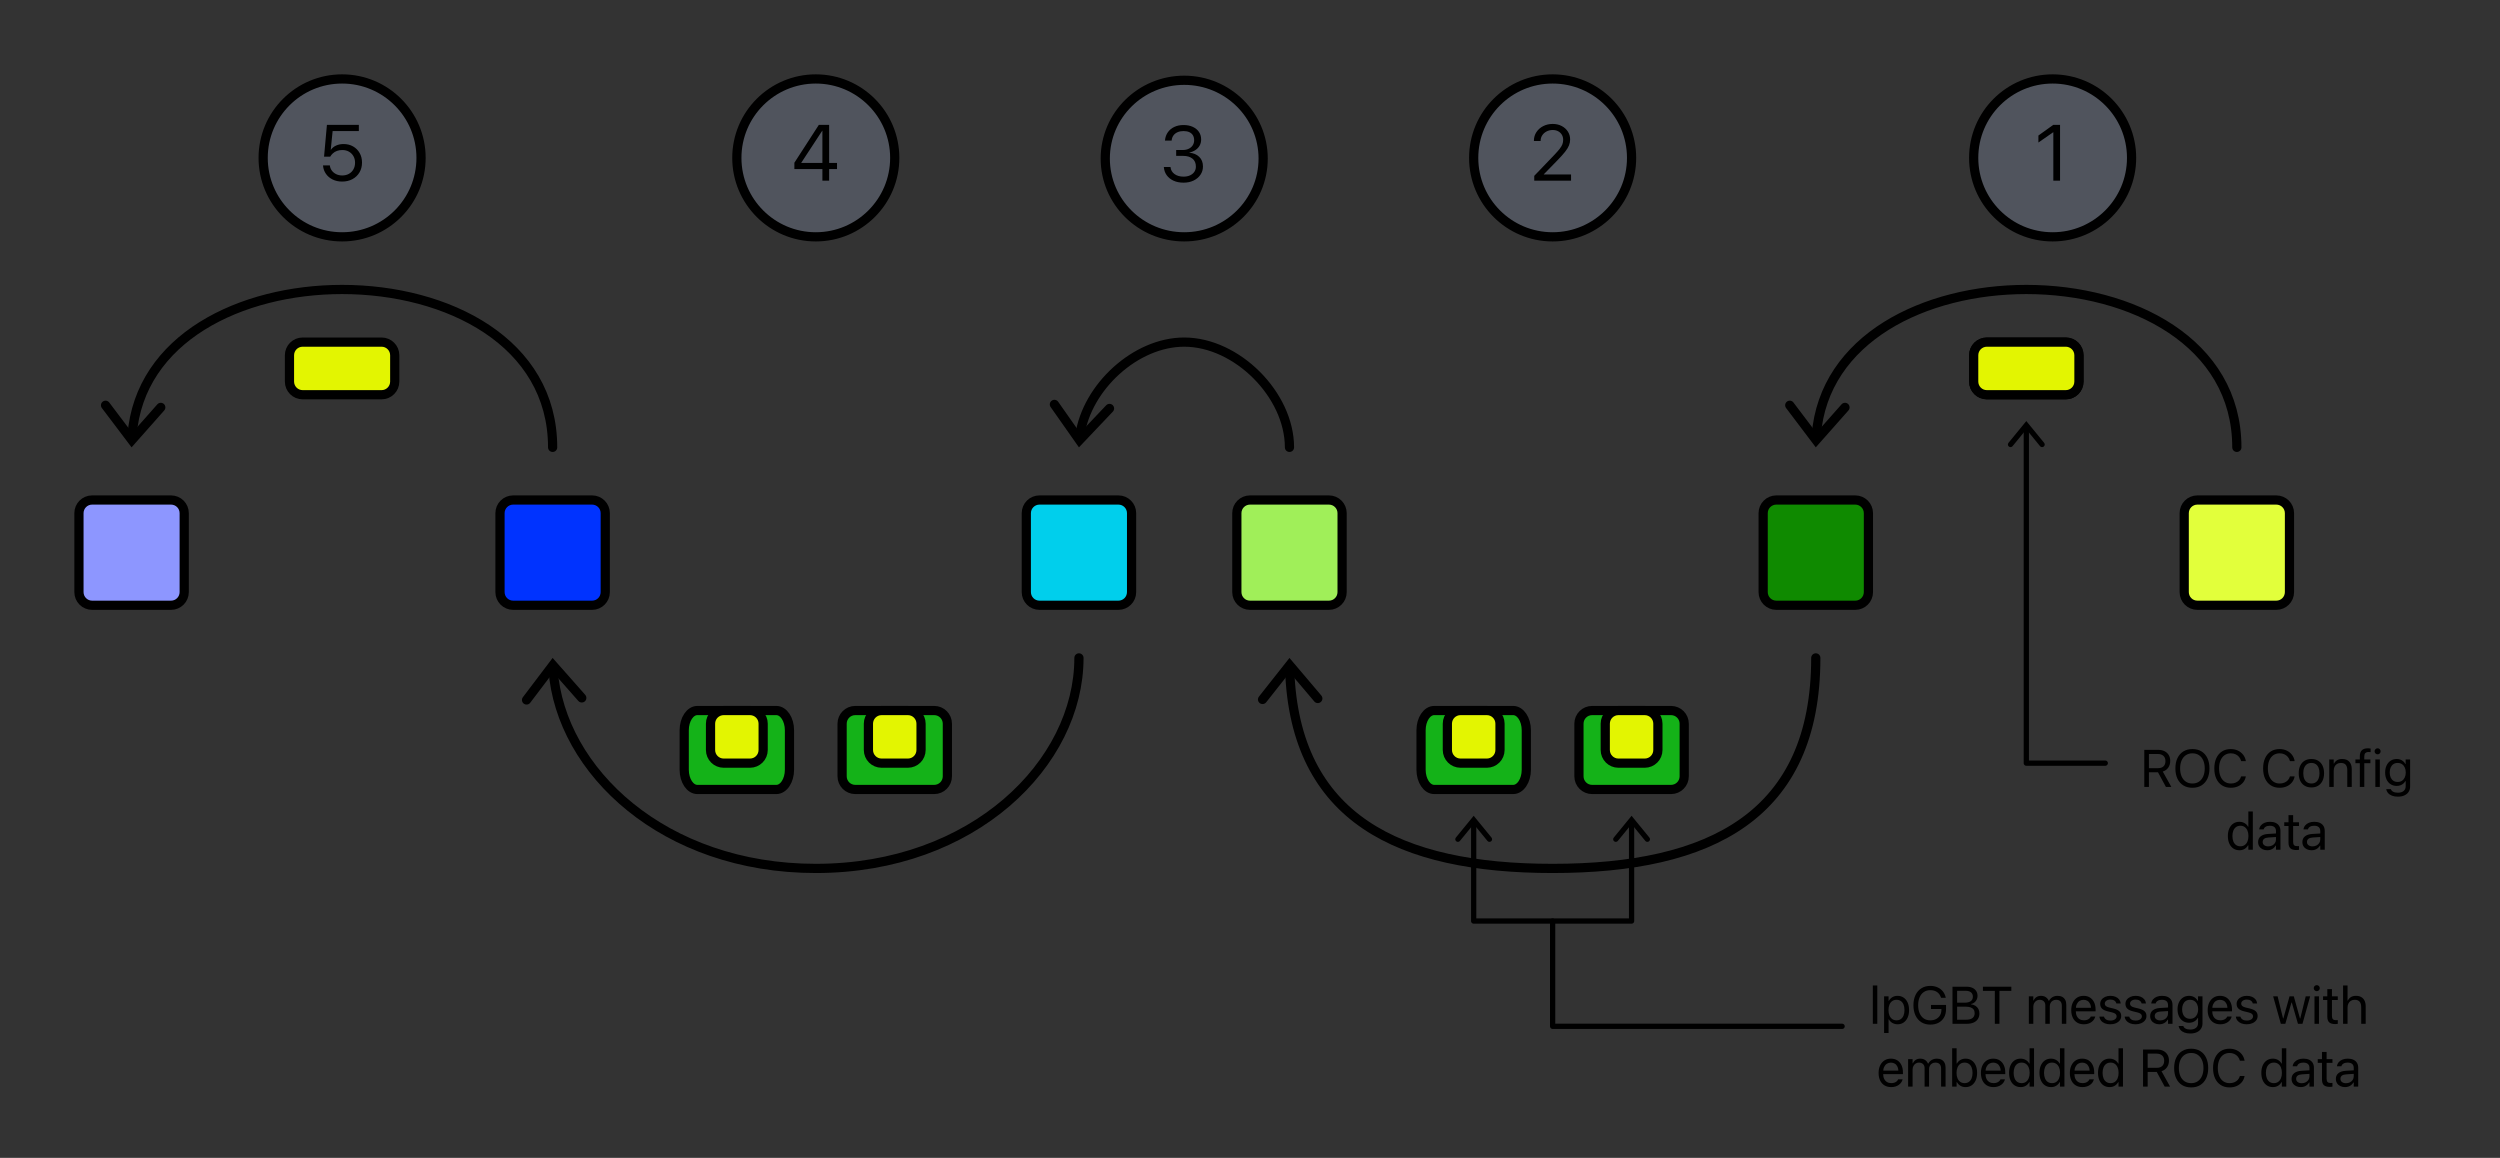 <?xml version="1.0" encoding="UTF-8" standalone="no"?>
<!DOCTYPE svg PUBLIC "-//W3C//DTD SVG 1.1//EN" "http://www.w3.org/Graphics/SVG/1.1/DTD/svg11.dtd">
<!-- Created with Vectornator (http://vectornator.io/) -->
<svg height="100%" stroke-miterlimit="10" style="fill-rule:nonzero;clip-rule:evenodd;stroke-linecap:round;stroke-linejoin:round;" version="1.1" viewBox="0 0 950 440" width="100%" xml:space="preserve" xmlns="http://www.w3.org/2000/svg" xmlns:vectornator="http://vectornator.io" xmlns:xlink="http://www.w3.org/1999/xlink">
<rect x="0" y="0" width="950" height="440" fill="#333333" stroke="none"/>
<defs/>
<g id="Layer-1" vectornator:layerName="Layer 1">
<path d="M395 190L425 190C427.761 190 430 192.239 430 195L430 225C430 227.761 427.761 230 425 230L395 230C392.239 230 390 227.761 390 225L390 195C390 192.239 392.239 190 395 190Z" fill="#00cfec" fill-rule="nonzero" opacity="1" stroke="#000000" stroke-linecap="butt" stroke-linejoin="round" stroke-width="3.5"/>
<path d="M195 190L225 190C227.761 190 230 192.239 230 195L230 225C230 227.761 227.761 230 225 230L195 230C192.239 230 190 227.761 190 225L190 195C190 192.239 192.239 190 195 190Z" fill="#0033ff" fill-rule="nonzero" opacity="1" stroke="#000000" stroke-linecap="butt" stroke-linejoin="round" stroke-width="3.5"/>
<path d="M35 190L65 190C67.761 190 70 192.239 70 195L70 225C70 227.761 67.761 230 65 230L35 230C32.239 230 30 227.761 30 225L30 195C30 192.239 32.239 190 35 190Z" fill="#8d96ff" fill-rule="nonzero" opacity="1" stroke="#000000" stroke-linecap="butt" stroke-linejoin="round" stroke-width="3.5"/>
<path d="M475 190L505 190C507.761 190 510 192.239 510 195L510 225C510 227.761 507.761 230 505 230L475 230C472.239 230 470 227.761 470 225L470 195C470 192.239 472.239 190 475 190Z" fill="#a0ef59" fill-rule="nonzero" opacity="1" stroke="#000000" stroke-linecap="butt" stroke-linejoin="round" stroke-width="3.5"/>
<path d="M675 190L705 190C707.761 190 710 192.239 710 195L710 225C710 227.761 707.761 230 705 230L675 230C672.239 230 670 227.761 670 225L670 195C670 192.239 672.239 190 675 190Z" fill="#0f8a00" fill-rule="nonzero" opacity="1" stroke="#000000" stroke-linecap="butt" stroke-linejoin="round" stroke-width="3.5"/>
<path d="M835 190L865 190C867.761 190 870 192.239 870 195L870 225C870 227.761 867.761 230 865 230L835 230C832.239 230 830 227.761 830 225L830 195C830 192.239 832.239 190 835 190Z" fill="#e2ff3b" fill-rule="nonzero" opacity="1" stroke="#000000" stroke-linecap="butt" stroke-linejoin="round" stroke-width="3.5"/>
<g opacity="1">
<path d="M690.175 165.48C693.068 128.495 731.534 110 770 110C810 110 850 130 850 170" fill="none" stroke="#000000" stroke-linecap="butt" stroke-linejoin="round" stroke-width="3.5"/>
<g fill="#000000" stroke="none">
<path d="M678.714 155.055L688.711 168.284L690 169.991L691.418 168.389L702.406 155.971C703.046 155.247 702.978 154.141 702.255 153.5C701.531 152.86 700.425 152.927 699.784 153.651L688.796 166.07L691.503 166.174L681.507 152.945C680.924 152.174 679.827 152.021 679.056 152.604C678.284 153.186 678.132 154.284 678.714 155.055Z" fill="#000000"/>
</g>
</g>
<g opacity="1">
<path d="M490.078 254.53C492.057 311.009 531.533 330 590 330C650 330 690 310 690 250" fill="none" stroke="#000000" stroke-linecap="butt" stroke-linejoin="round" stroke-width="3.5"/>
<g fill="#000000" stroke="none">
<path d="M502.103 264.298L491.383 251.649L490 250.017L488.675 251.695L478.398 264.708C477.799 265.467 477.928 266.567 478.687 267.166C479.445 267.765 480.546 267.636 481.145 266.877L491.421 253.865L488.713 253.911L499.433 266.561C500.058 267.299 501.162 267.39 501.9 266.765C502.637 266.14 502.728 265.036 502.103 264.298Z" fill="#000000"/>
</g>
</g>
<g opacity="1">
<path d="M410.331 165.497C413.006 147.107 431.503 130 450 130C470 130 490 150 490 170" fill="none" stroke="#000000" stroke-linecap="butt" stroke-linejoin="round" stroke-width="3.5"/>
<g fill="#000000" stroke="none">
<path d="M399.239 154.68L408.771 168.248L410 169.998L411.472 168.446L422.884 156.417C423.549 155.715 423.52 154.608 422.819 153.943C422.118 153.277 421.01 153.307 420.345 154.008L408.933 166.037L411.635 166.236L402.103 152.668C401.547 151.877 400.456 151.686 399.665 152.242C398.874 152.797 398.683 153.889 399.239 154.68Z" fill="#000000"/>
</g>
</g>
<g opacity="1">
<path d="M210.169 254.522C213.04 292.955 252.259 330 310 330C370 330 410 290 410 250" fill="none" stroke="#000000" stroke-linecap="butt" stroke-linejoin="round" stroke-width="3.5"/>
<g fill="#000000" stroke="none">
<path d="M222.389 264.046L211.416 251.615L210 250.011L208.709 251.716L198.697 264.934C198.113 265.704 198.265 266.802 199.035 267.386C199.806 267.969 200.903 267.818 201.487 267.047L211.499 253.83L208.792 253.931L219.765 266.362C220.405 267.087 221.511 267.156 222.235 266.516C222.96 265.876 223.029 264.771 222.389 264.046Z" fill="#000000"/>
</g>
</g>
<g opacity="1">
<path d="M50.175 165.48C53.068 128.495 91.534 110 130 110C170 110 210 130 210 170" fill="none" stroke="#000000" stroke-linecap="butt" stroke-linejoin="round" stroke-width="3.5"/>
<g fill="#000000" stroke="none">
<path d="M38.714 155.055L48.711 168.284L50 169.991L51.418 168.389L62.406 155.971C63.046 155.247 62.978 154.141 62.255 153.5C61.531 152.86 60.425 152.927 59.784 153.651L48.797 166.07L51.503 166.174L41.507 152.945C40.924 152.174 39.827 152.021 39.056 152.604C38.284 153.186 38.132 154.284 38.714 155.055Z" fill="#000000"/>
</g>
</g>
<path d="M750 60C750 43.431 763.431 30 780 30C796.569 30 810 43.431 810 60C810 76.569 796.569 90 780 90C763.431 90 750 76.569 750 60Z" fill="#8996b1" fill-opacity="0.335" fill-rule="nonzero" opacity="1" stroke="#000000" stroke-linecap="butt" stroke-linejoin="round" stroke-width="3.5"/>
<path d="M780.264 68.643L782.82 68.643L782.82 47.447L780.235 47.447L774.594 51.501L774.594 54.16L780.206 50.253L780.264 50.253L780.264 68.643Z" fill="#000000" opacity="1" stroke="none"/>
<path d="M755 130L785 130C787.761 130 790 132.239 790 135L790 145C790 147.761 787.761 150 785 150L755 150C752.239 150 750 147.761 750 145L750 135C750 132.239 752.239 130 755 130Z" fill="#e3f501" fill-rule="nonzero" opacity="1" stroke="#000000" stroke-linecap="butt" stroke-linejoin="round" stroke-width="3.5"/>
<g fill="#000000" opacity="1" stroke="none">
<path d="M814.835 299.043L816.593 299.043L816.593 293.467L819.937 293.467C819.951 293.467 819.968 293.467 819.987 293.467C820.006 293.467 820.022 293.467 820.037 293.467L823.054 299.043L825.115 299.043L821.853 293.193C822.737 292.913 823.43 292.416 823.932 291.7C824.434 290.985 824.685 290.139 824.685 289.162L824.685 289.143C824.685 288.297 824.5 287.561 824.129 286.935C823.758 286.309 823.235 285.822 822.561 285.474C821.887 285.125 821.098 284.951 820.193 284.951L814.835 284.951L814.835 299.043ZM816.593 291.907L816.593 286.514L819.959 286.514C820.869 286.514 821.581 286.751 822.096 287.225C822.611 287.7 822.869 288.357 822.869 289.197L822.869 289.216C822.869 290.077 822.623 290.741 822.132 291.207C821.64 291.673 820.942 291.907 820.037 291.907L816.593 291.907Z"/>
<path d="M833.124 299.352C834.463 299.352 835.616 299.051 836.583 298.448C837.55 297.846 838.293 296.995 838.813 295.895C839.333 294.796 839.593 293.498 839.593 292.002L839.593 291.982C839.593 290.482 839.332 289.182 838.809 288.083C838.287 286.984 837.542 286.136 836.575 285.538C835.607 284.941 834.457 284.642 833.124 284.642C831.795 284.642 830.647 284.941 829.679 285.538C828.711 286.136 827.964 286.983 827.438 288.079C826.912 289.175 826.65 290.477 826.65 291.982L826.65 292.002C826.65 293.498 826.909 294.797 827.429 295.899C827.949 297.001 828.692 297.852 829.658 298.452C830.624 299.052 831.779 299.352 833.124 299.352ZM833.124 297.731C832.15 297.731 831.314 297.495 830.616 297.023C829.918 296.55 829.382 295.885 829.008 295.026C828.633 294.167 828.446 293.159 828.446 292.002L828.446 291.982C828.446 290.814 828.637 289.801 829.019 288.946C829.4 288.09 829.941 287.429 830.64 286.963C831.339 286.497 832.167 286.263 833.124 286.263C834.086 286.263 834.916 286.497 835.614 286.963C836.312 287.429 836.85 288.091 837.229 288.947C837.607 289.803 837.796 290.815 837.796 291.982L837.796 292.002C837.796 293.158 837.607 294.165 837.23 295.024C836.852 295.883 836.315 296.548 835.617 297.021C834.92 297.494 834.089 297.731 833.124 297.731Z"/>
<path d="M847.712 299.352C848.71 299.352 849.608 299.175 850.407 298.82C851.205 298.465 851.866 297.967 852.39 297.324C852.914 296.682 853.256 295.926 853.417 295.058L853.422 295.02L851.644 295.02L851.622 295.055C851.465 295.614 851.204 296.094 850.838 296.494C850.472 296.894 850.024 297.2 849.494 297.412C848.963 297.625 848.37 297.731 847.712 297.731C846.801 297.731 846.011 297.496 845.342 297.028C844.672 296.559 844.156 295.896 843.793 295.039C843.429 294.182 843.247 293.171 843.247 292.007L843.247 291.99C843.247 290.819 843.429 289.806 843.793 288.951C844.156 288.095 844.672 287.433 845.34 286.965C846.009 286.497 846.797 286.263 847.705 286.263C848.359 286.263 848.95 286.381 849.478 286.615C850.007 286.85 850.455 287.183 850.824 287.613C851.193 288.043 851.458 288.557 851.621 289.155L851.644 289.221L853.414 289.221L853.417 289.183C853.271 288.286 852.933 287.496 852.404 286.815C851.874 286.134 851.205 285.601 850.397 285.218C849.589 284.834 848.691 284.642 847.705 284.642C846.421 284.642 845.311 284.941 844.375 285.539C843.439 286.138 842.716 286.985 842.206 288.083C841.696 289.18 841.441 290.482 841.441 291.99L841.441 292.007C841.441 293.51 841.696 294.81 842.206 295.908C842.716 297.006 843.44 297.855 844.38 298.454C845.319 299.052 846.43 299.352 847.712 299.352Z"/>
<path d="M866.254 299.352C867.252 299.352 868.15 299.175 868.949 298.82C869.747 298.465 870.408 297.967 870.932 297.324C871.456 296.682 871.798 295.926 871.959 295.058L871.964 295.02L870.186 295.02L870.165 295.055C870.008 295.614 869.746 296.094 869.38 296.494C869.014 296.894 868.566 297.2 868.036 297.412C867.506 297.625 866.912 297.731 866.254 297.731C865.343 297.731 864.553 297.496 863.884 297.028C863.214 296.559 862.698 295.896 862.335 295.039C861.971 294.182 861.79 293.171 861.79 292.007L861.79 291.99C861.79 290.819 861.971 289.806 862.335 288.951C862.698 288.095 863.214 287.433 863.883 286.965C864.551 286.497 865.339 286.263 866.247 286.263C866.901 286.263 867.492 286.381 868.02 286.615C868.549 286.85 868.997 287.183 869.366 287.613C869.735 288.043 870 288.557 870.163 289.155L870.186 289.221L871.956 289.221L871.959 289.183C871.813 288.286 871.475 287.496 870.946 286.815C870.416 286.134 869.747 285.601 868.939 285.218C868.131 284.834 867.233 284.642 866.247 284.642C864.963 284.642 863.853 284.941 862.917 285.539C861.981 286.138 861.258 286.985 860.748 288.083C860.238 289.18 859.983 290.482 859.983 291.99L859.983 292.007C859.983 293.51 860.238 294.81 860.748 295.908C861.258 297.006 861.982 297.855 862.922 298.454C863.861 299.052 864.972 299.352 866.254 299.352Z"/>
<path d="M878.328 299.231C879.315 299.231 880.168 299.012 880.886 298.575C881.604 298.138 882.16 297.515 882.554 296.708C882.948 295.9 883.145 294.941 883.145 293.831L883.145 293.811C883.145 292.696 882.948 291.734 882.554 290.927C882.16 290.121 881.604 289.5 880.885 289.066C880.166 288.632 879.313 288.416 878.326 288.416C877.345 288.416 876.494 288.632 875.773 289.066C875.052 289.5 874.494 290.121 874.1 290.927C873.706 291.734 873.509 292.696 873.509 293.811L873.509 293.831C873.509 294.94 873.706 295.898 874.1 296.707C874.494 297.515 875.052 298.138 875.773 298.575C876.494 299.012 877.346 299.231 878.328 299.231ZM878.331 297.727C877.682 297.727 877.128 297.573 876.67 297.264C876.211 296.955 875.86 296.511 875.615 295.93C875.37 295.35 875.248 294.65 875.248 293.831L875.248 293.811C875.248 292.987 875.37 292.285 875.615 291.706C875.86 291.127 876.211 290.685 876.67 290.379C877.128 290.073 877.68 289.919 878.326 289.919C878.975 289.919 879.528 290.072 879.986 290.378C880.445 290.683 880.796 291.125 881.04 291.705C881.284 292.285 881.406 292.987 881.406 293.811L881.406 293.831C881.406 294.65 881.284 295.35 881.04 295.93C880.796 296.511 880.446 296.955 879.989 297.264C879.532 297.573 878.979 297.727 878.331 297.727Z"/>
<path d="M885.113 299.043L886.812 299.043L886.812 292.872C886.812 292.263 886.924 291.739 887.147 291.299C887.37 290.859 887.685 290.52 888.092 290.28C888.499 290.039 888.98 289.919 889.533 289.919C890.359 289.919 890.971 290.147 891.368 290.601C891.766 291.055 891.964 291.743 891.964 292.664L891.964 299.043L893.663 299.043L893.663 292.28C893.663 291.051 893.348 290.1 892.718 289.426C892.088 288.752 891.189 288.416 890.021 288.416C889.248 288.416 888.608 288.57 888.102 288.879C887.597 289.189 887.209 289.613 886.941 290.153L886.812 290.153L886.812 288.603L885.113 288.603L885.113 299.043Z"/>
<path d="M896.732 299.043L898.431 299.043L898.431 290.01L900.748 290.01L900.748 288.603L898.427 288.603L898.427 287.453C898.427 286.892 898.555 286.47 898.812 286.189C899.069 285.908 899.484 285.767 900.057 285.767C900.202 285.767 900.342 285.77 900.476 285.777C900.611 285.783 900.73 285.795 900.834 285.813L900.834 284.451C900.671 284.422 900.496 284.399 900.309 284.384C900.123 284.368 899.928 284.361 899.724 284.361C898.742 284.361 897.998 284.612 897.492 285.113C896.985 285.615 896.732 286.382 896.732 287.413L896.732 288.603L895.063 288.603L895.063 290.01L896.732 290.01L896.732 299.043Z"/>
<path d="M902.634 299.043L904.333 299.043L904.333 288.603L902.634 288.603L902.634 299.043ZM903.491 286.646C903.81 286.646 904.081 286.533 904.304 286.307C904.526 286.082 904.637 285.812 904.637 285.499C904.637 285.18 904.526 284.909 904.304 284.687C904.081 284.464 903.81 284.353 903.491 284.353C903.178 284.353 902.909 284.464 902.683 284.687C902.457 284.909 902.344 285.18 902.344 285.499C902.344 285.812 902.457 286.082 902.683 286.307C902.909 286.533 903.178 286.646 903.491 286.646Z"/>
<path d="M911.203 302.731C912.151 302.731 912.973 302.572 913.668 302.255C914.364 301.938 914.9 301.489 915.277 300.909C915.654 300.328 915.843 299.647 915.843 298.864L915.843 288.603L914.143 288.603L914.143 290.337L914.045 290.337C913.831 289.944 913.564 289.605 913.244 289.319C912.923 289.032 912.556 288.81 912.142 288.652C911.729 288.494 911.276 288.416 910.784 288.416C909.88 288.416 909.097 288.634 908.437 289.071C907.776 289.508 907.264 290.111 906.901 290.879C906.538 291.647 906.356 292.531 906.356 293.531L906.356 293.548C906.356 294.548 906.536 295.432 906.895 296.199C907.253 296.966 907.762 297.566 908.42 297.999C909.077 298.432 909.852 298.648 910.745 298.648C911.228 298.648 911.678 298.577 912.094 298.434C912.51 298.291 912.882 298.083 913.211 297.809C913.54 297.536 913.813 297.208 914.03 296.825L914.158 296.825L914.158 298.758C914.158 299.536 913.898 300.142 913.377 300.576C912.857 301.01 912.131 301.227 911.199 301.227C910.459 301.227 909.86 301.104 909.402 300.857C908.944 300.611 908.661 300.293 908.553 299.904L908.536 299.875L906.79 299.875L906.78 299.904C906.875 300.46 907.111 300.951 907.487 301.378C907.863 301.805 908.366 302.137 908.995 302.374C909.624 302.612 910.36 302.731 911.203 302.731ZM911.116 297.144C910.477 297.144 909.933 296.993 909.483 296.69C909.033 296.388 908.689 295.967 908.451 295.427C908.213 294.888 908.095 294.262 908.095 293.548L908.095 293.531C908.095 292.821 908.213 292.194 908.451 291.65C908.689 291.107 909.033 290.682 909.483 290.377C909.933 290.072 910.477 289.919 911.116 289.919C911.749 289.919 912.294 290.072 912.753 290.378C913.211 290.684 913.565 291.109 913.814 291.653C914.064 292.196 914.188 292.822 914.188 293.531L914.188 293.548C914.188 294.257 914.064 294.882 913.814 295.422C913.565 295.962 913.212 296.384 912.754 296.688C912.296 296.992 911.75 297.144 911.116 297.144Z"/>
<path d="M850.976 323.098C851.71 323.098 852.358 322.932 852.921 322.6C853.483 322.268 853.924 321.809 854.243 321.221L854.372 321.221L854.372 322.91L856.071 322.91L856.071 308.349L854.372 308.349L854.372 314.14L854.243 314.14C853.949 313.574 853.51 313.123 852.926 312.787C852.342 312.451 851.69 312.283 850.969 312.283C850.088 312.283 849.318 312.505 848.661 312.951C848.004 313.396 847.494 314.023 847.13 314.83C846.766 315.638 846.585 316.588 846.585 317.681L846.585 317.698C846.585 318.785 846.766 319.735 847.129 320.546C847.492 321.356 848.004 321.985 848.664 322.43C849.324 322.875 850.095 323.098 850.976 323.098ZM851.352 321.594C850.723 321.594 850.182 321.438 849.729 321.125C849.275 320.812 848.927 320.364 848.686 319.78C848.444 319.196 848.323 318.502 848.323 317.698L848.323 317.681C848.323 316.871 848.444 316.176 848.686 315.597C848.927 315.017 849.275 314.57 849.729 314.257C850.182 313.943 850.723 313.787 851.352 313.787C851.975 313.787 852.515 313.945 852.972 314.263C853.428 314.58 853.781 315.029 854.03 315.61C854.279 316.19 854.404 316.881 854.404 317.681L854.404 317.698C854.404 318.493 854.279 319.182 854.031 319.766C853.783 320.35 853.43 320.8 852.973 321.118C852.515 321.435 851.975 321.594 851.352 321.594Z"/>
<path d="M861.564 323.098C862.035 323.098 862.47 323.029 862.869 322.891C863.268 322.753 863.627 322.552 863.945 322.287C864.263 322.023 864.53 321.705 864.745 321.334L864.874 321.334L864.874 322.91L866.573 322.91L866.573 315.747C866.573 315.03 866.417 314.413 866.106 313.895C865.794 313.377 865.342 312.979 864.749 312.7C864.157 312.422 863.438 312.283 862.592 312.283C861.833 312.283 861.161 312.403 860.576 312.643C859.992 312.884 859.52 313.215 859.162 313.639C858.803 314.062 858.583 314.551 858.501 315.106L858.491 315.176L860.176 315.176L860.189 315.133C860.316 314.712 860.581 314.383 860.984 314.144C861.387 313.906 861.907 313.787 862.543 313.787C863.312 313.787 863.893 313.959 864.285 314.304C864.677 314.649 864.874 315.143 864.874 315.786L864.874 319.001C864.874 319.499 864.746 319.946 864.49 320.341C864.235 320.737 863.885 321.049 863.441 321.279C862.997 321.509 862.491 321.623 861.922 321.623C861.31 321.623 860.807 321.476 860.412 321.182C860.016 320.889 859.819 320.48 859.819 319.957L859.819 319.937C859.819 319.427 860.004 319.029 860.373 318.743C860.742 318.456 861.313 318.291 862.084 318.247L865.723 318.017L865.723 316.669L861.882 316.899C860.671 316.969 859.735 317.268 859.073 317.795C858.412 318.323 858.081 319.047 858.081 319.967L858.081 319.987C858.081 320.619 858.232 321.168 858.535 321.635C858.838 322.103 859.252 322.463 859.778 322.717C860.303 322.971 860.898 323.098 861.564 323.098Z"/>
<path d="M872.642 323.016C872.811 323.016 872.977 323.007 873.141 322.988C873.304 322.969 873.461 322.948 873.609 322.925L873.609 321.496C873.473 321.508 873.353 321.517 873.249 321.524C873.144 321.532 873.023 321.535 872.884 321.535C872.358 321.535 871.978 321.409 871.744 321.158C871.51 320.906 871.393 320.48 871.393 319.88L871.393 313.877L873.609 313.877L873.609 312.471L871.393 312.471L871.393 309.741L869.635 309.741L869.635 312.471L868.016 312.471L868.016 313.877L869.635 313.877L869.635 320.21C869.635 321.205 869.875 321.922 870.354 322.359C870.834 322.797 871.596 323.016 872.642 323.016Z"/>
<path d="M878.392 323.098C878.862 323.098 879.297 323.029 879.697 322.891C880.096 322.753 880.455 322.552 880.773 322.287C881.091 322.023 881.358 321.705 881.573 321.334L881.701 321.334L881.701 322.91L883.401 322.91L883.401 315.747C883.401 315.03 883.245 314.413 882.933 313.895C882.622 313.377 882.17 312.979 881.577 312.7C880.984 312.422 880.265 312.283 879.42 312.283C878.66 312.283 877.988 312.403 877.404 312.643C876.82 312.884 876.348 313.215 875.989 313.639C875.631 314.062 875.41 314.551 875.329 315.106L875.319 315.176L877.004 315.176L877.016 315.133C877.144 314.712 877.409 314.383 877.812 314.144C878.215 313.906 878.734 313.787 879.37 313.787C880.14 313.787 880.721 313.959 881.113 314.304C881.505 314.649 881.701 315.143 881.701 315.786L881.701 319.001C881.701 319.499 881.573 319.946 881.318 320.341C881.062 320.737 880.713 321.049 880.269 321.279C879.825 321.509 879.319 321.623 878.75 321.623C878.138 321.623 877.634 321.476 877.239 321.182C876.844 320.889 876.647 320.48 876.647 319.957L876.647 319.937C876.647 319.427 876.831 319.029 877.201 318.743C877.57 318.456 878.14 318.291 878.912 318.247L882.551 318.017L882.551 316.669L878.709 316.899C877.499 316.969 876.563 317.268 875.901 317.795C875.239 318.323 874.908 319.047 874.908 319.967L874.908 319.987C874.908 320.619 875.06 321.168 875.363 321.635C875.666 322.103 876.08 322.463 876.605 322.717C877.131 322.971 877.726 323.098 878.392 323.098Z"/>
</g>
<g opacity="1">
<path d="M770 162.58C770 170.874 770 290 770 290L800 290" fill="none" stroke="#000000" stroke-linecap="butt" stroke-linejoin="round" stroke-width="2"/>
<g fill="#000000" stroke="none">
<path d="M776.774 168.28L770.774 160.947L770 160.001L769.226 160.947L763.226 168.28C762.876 168.707 762.939 169.337 763.367 169.687C763.794 170.037 764.424 169.974 764.774 169.546L770.774 162.213L769.226 162.213L775.226 169.546C775.576 169.974 776.206 170.037 776.633 169.687C777.061 169.337 777.124 168.707 776.774 168.28Z" fill="#000000"/>
</g>
</g>
<path d="M265 270L295 270C297.761 270 300 273.358 300 277.5L300 292.5C300 296.642 297.761 300 295 300L265 300C262.239 300 260 296.642 260 292.5L260 277.5C260 273.358 262.239 270 265 270Z" fill="#14b218" fill-rule="nonzero" opacity="1" stroke="#000000" stroke-linecap="butt" stroke-linejoin="round" stroke-width="3.5"/>
<path d="M325 270L355 270C357.761 270 360 272.239 360 275L360 295C360 297.761 357.761 300 355 300L325 300C322.239 300 320 297.761 320 295L320 275C320 272.239 322.239 270 325 270Z" fill="#14b218" fill-rule="nonzero" opacity="1" stroke="#000000" stroke-linecap="butt" stroke-linejoin="round" stroke-width="3.5"/>
<path d="M335 270L345 270C347.761 270 350 272.239 350 275L350 285C350 287.761 347.761 290 345 290L335 290C332.239 290 330 287.761 330 285L330 275C330 272.239 332.239 270 335 270Z" fill="#e3f501" fill-rule="nonzero" opacity="1" stroke="#000000" stroke-linecap="butt" stroke-linejoin="round" stroke-width="3.5"/>
<path d="M275 270L285 270C287.761 270 290 272.239 290 275L290 285C290 287.761 287.761 290 285 290L275 290C272.239 290 270 287.761 270 285L270 275C270 272.239 272.239 270 275 270Z" fill="#e3f501" fill-rule="nonzero" opacity="1" stroke="#000000" stroke-linecap="butt" stroke-linejoin="round" stroke-width="3.5"/>
<g opacity="1">
<path d="M560 312.582C560 316.194 560 350 560 350L620 350C620 350 620 316.194 620 312.582" fill="none" stroke="#000000" stroke-linecap="butt" stroke-linejoin="round" stroke-width="2"/>
<g fill="#000000" stroke="none">
<path d="M626.774 318.282L620.774 310.949L620 310.003L619.226 310.949L613.226 318.282C612.876 318.709 612.939 319.34 613.367 319.689C613.794 320.039 614.424 319.976 614.774 319.549L620.774 312.215L619.226 312.215L625.226 319.549C625.576 319.976 626.206 320.039 626.633 319.689C627.061 319.34 627.124 318.709 626.774 318.282Z" fill="#000000"/>
<path d="M566.774 318.282L560.774 310.949L560 310.003L559.226 310.949L553.226 318.282C552.876 318.709 552.939 319.34 553.367 319.689C553.794 320.039 554.424 319.976 554.774 319.549L560.774 312.215L559.226 312.215L565.226 319.549C565.576 319.976 566.206 320.039 566.633 319.689C567.061 319.34 567.124 318.709 566.774 318.282Z" fill="#000000"/>
</g>
</g>
<path d="M590 350L590 390L700 390" fill="none" opacity="1" stroke="#000000" stroke-linecap="butt" stroke-linejoin="round" stroke-width="2"/>
<g fill="#000000" opacity="1" stroke="none">
<path d="M711.673 389.043L713.372 389.043L713.372 374.481L711.673 374.481L711.673 389.043Z"/>
<path d="M715.956 392.536L717.656 392.536L717.656 387.374L717.784 387.374C717.984 387.754 718.248 388.083 718.575 388.358C718.902 388.634 719.278 388.848 719.702 389.001C720.126 389.154 720.578 389.231 721.058 389.231C721.941 389.231 722.711 389.008 723.367 388.563C724.023 388.117 724.533 387.491 724.897 386.683C725.261 385.876 725.442 384.925 725.442 383.833L725.442 383.816C725.442 382.728 725.261 381.78 724.898 380.972C724.535 380.163 724.025 379.535 723.367 379.087C722.709 378.639 721.937 378.416 721.052 378.416C720.565 378.416 720.114 378.491 719.699 378.642C719.284 378.794 718.914 379.008 718.591 379.287C718.268 379.565 717.999 379.9 717.784 380.292L717.656 380.292L717.656 378.603L715.956 378.603L715.956 392.536ZM720.675 387.727C720.052 387.727 719.512 387.568 719.056 387.251C718.599 386.933 718.246 386.483 717.997 385.9C717.748 385.317 717.623 384.628 717.623 383.833L717.623 383.816C717.623 383.014 717.747 382.323 717.996 381.743C718.244 381.162 718.597 380.713 719.054 380.396C719.512 380.078 720.052 379.919 720.675 379.919C721.309 379.919 721.851 380.076 722.302 380.388C722.753 380.701 723.1 381.148 723.341 381.728C723.583 382.309 723.704 383.005 723.704 383.816L723.704 383.833C723.704 384.636 723.583 385.329 723.341 385.912C723.1 386.495 722.753 386.943 722.302 387.257C721.851 387.57 721.309 387.727 720.675 387.727Z"/>
<path d="M733.508 389.352C734.725 389.352 735.78 389.111 736.674 388.629C737.567 388.148 738.26 387.469 738.753 386.594C739.246 385.719 739.492 384.689 739.492 383.504L739.492 381.875L733.775 381.875L733.775 383.418L737.734 383.418L737.734 383.739C737.734 384.532 737.558 385.228 737.206 385.827C736.853 386.426 736.36 386.893 735.725 387.228C735.09 387.563 734.354 387.731 733.515 387.731C732.568 387.731 731.75 387.498 731.061 387.034C730.372 386.569 729.84 385.906 729.465 385.044C729.09 384.182 728.902 383.162 728.902 381.983L728.902 381.966C728.902 380.802 729.091 379.794 729.467 378.941C729.844 378.087 730.377 377.428 731.066 376.962C731.755 376.496 732.569 376.263 733.508 376.263C734.542 376.263 735.406 376.505 736.098 376.989C736.79 377.474 737.283 378.169 737.579 379.076L737.611 379.176L739.404 379.176L739.378 379.057C739.188 378.179 738.83 377.409 738.305 376.748C737.78 376.086 737.112 375.57 736.301 375.199C735.49 374.828 734.559 374.642 733.508 374.642C732.219 374.642 731.094 374.944 730.132 375.548C729.17 376.152 728.426 377.003 727.897 378.099C727.369 379.196 727.105 380.485 727.105 381.966L727.105 381.983C727.105 383.481 727.368 384.782 727.894 385.887C728.419 386.993 729.162 387.846 730.121 388.449C731.08 389.051 732.209 389.352 733.508 389.352Z"/>
<path d="M742.824 389.043L747.402 389.043C748.404 389.043 749.26 388.885 749.97 388.569C750.68 388.254 751.225 387.801 751.606 387.212C751.987 386.623 752.177 385.917 752.177 385.095L752.177 385.076C752.177 384.456 752.048 383.903 751.79 383.416C751.532 382.929 751.167 382.532 750.693 382.225C750.22 381.917 749.657 381.724 749.005 381.646L749.005 381.518C749.468 381.436 749.885 381.248 750.254 380.953C750.623 380.657 750.917 380.293 751.136 379.86C751.355 379.428 751.464 378.967 751.464 378.479L751.464 378.459C751.464 377.746 751.296 377.127 750.96 376.602C750.624 376.078 750.147 375.671 749.529 375.383C748.911 375.095 748.176 374.951 747.324 374.951L742.824 374.951L742.824 376.504L746.946 376.504C747.814 376.504 748.488 376.698 748.967 377.085C749.447 377.473 749.687 378.023 749.687 378.734L749.687 378.754C749.687 379.501 749.417 380.066 748.877 380.45C748.336 380.834 747.536 381.025 746.474 381.025L742.824 381.025L742.824 382.539L746.972 382.539C747.721 382.539 748.347 382.63 748.852 382.812C749.356 382.995 749.736 383.268 749.99 383.633C750.243 383.997 750.37 384.451 750.37 384.993L750.37 385.012C750.37 385.819 750.097 386.434 749.549 386.857C749.001 387.279 748.198 387.49 747.138 387.49L742.824 387.49L742.824 389.043ZM741.945 389.043L743.703 389.043L743.703 374.951L741.945 374.951L741.945 389.043Z"/>
<path d="M758.03 389.043L759.788 389.043L759.788 376.533L764.306 376.533L764.306 374.951L753.512 374.951L753.512 376.533L758.03 376.533L758.03 389.043Z"/>
<path d="M770.958 389.043L772.657 389.043L772.657 382.556C772.657 382.066 772.762 381.622 772.971 381.224C773.18 380.825 773.467 380.508 773.83 380.273C774.193 380.037 774.602 379.919 775.056 379.919C775.712 379.919 776.237 380.106 776.629 380.48C777.022 380.853 777.218 381.352 777.218 381.975L777.218 389.043L778.917 389.043L778.917 382.349C778.917 381.897 779.017 381.488 779.218 381.121C779.418 380.755 779.698 380.463 780.058 380.246C780.418 380.028 780.838 379.919 781.317 379.919C782.042 379.919 782.586 380.114 782.949 380.503C783.312 380.892 783.493 381.464 783.493 382.22L783.493 389.043L785.192 389.043L785.192 381.83C785.192 381.108 785.061 380.493 784.797 379.985C784.534 379.477 784.153 379.089 783.656 378.819C783.159 378.55 782.557 378.416 781.852 378.416C781.372 378.416 780.922 378.492 780.504 378.646C780.086 378.8 779.717 379.017 779.399 379.296C779.081 379.576 778.827 379.906 778.638 380.287L778.51 380.287C778.352 379.91 778.136 379.581 777.863 379.302C777.589 379.022 777.264 378.804 776.887 378.649C776.51 378.493 776.086 378.416 775.614 378.416C774.933 378.416 774.349 378.571 773.864 378.883C773.378 379.195 773.019 379.626 772.786 380.177L772.657 380.177L772.657 378.603L770.958 378.603L770.958 389.043Z"/>
<path d="M791.864 389.231C792.467 389.231 793.015 389.152 793.508 388.994C794 388.836 794.43 388.621 794.796 388.349C795.162 388.078 795.461 387.771 795.694 387.428C795.927 387.086 796.088 386.729 796.178 386.357L796.197 386.275L794.505 386.275L794.468 386.362C794.375 386.591 794.215 386.809 793.987 387.017C793.759 387.225 793.471 387.394 793.123 387.524C792.774 387.654 792.368 387.719 791.903 387.719C791.271 387.719 790.723 387.579 790.259 387.299C789.795 387.019 789.437 386.617 789.186 386.091C788.934 385.566 788.808 384.933 788.808 384.192L788.808 383.523C788.808 382.743 788.937 382.085 789.194 381.55C789.452 381.015 789.801 380.611 790.243 380.337C790.685 380.064 791.187 379.927 791.747 379.927C792.307 379.927 792.803 380.057 793.235 380.318C793.666 380.578 794.005 380.973 794.25 381.502C794.495 382.032 794.617 382.705 794.617 383.523L794.617 384.192L795.462 382.954L787.946 382.954L787.946 384.305L796.324 384.305L796.324 383.65C796.324 382.609 796.141 381.696 795.776 380.91C795.41 380.125 794.886 379.513 794.204 379.074C793.522 378.635 792.706 378.416 791.757 378.416C790.812 378.416 789.988 378.645 789.285 379.103C788.581 379.561 788.037 380.198 787.652 381.013C787.267 381.828 787.074 382.774 787.074 383.852L787.074 383.862C787.074 384.953 787.267 385.901 787.651 386.705C788.035 387.51 788.585 388.132 789.3 388.571C790.014 389.011 790.869 389.231 791.864 389.231Z"/>
<path d="M801.903 389.231C802.693 389.231 803.401 389.098 804.026 388.834C804.652 388.569 805.147 388.2 805.511 387.727C805.875 387.254 806.057 386.709 806.057 386.092L806.057 386.074C806.057 385.327 805.823 384.73 805.354 384.285C804.885 383.84 804.151 383.496 803.152 383.253L801.534 382.863C800.929 382.716 800.491 382.525 800.218 382.289C799.946 382.053 799.81 381.757 799.81 381.402L799.81 381.385C799.81 381.076 799.901 380.805 800.083 380.573C800.265 380.341 800.515 380.159 800.835 380.028C801.154 379.897 801.521 379.832 801.936 379.832C802.573 379.832 803.086 379.966 803.476 380.236C803.867 380.506 804.112 380.858 804.212 381.293L804.214 381.309L805.872 381.309L805.87 381.279C805.801 380.708 805.596 380.207 805.256 379.777C804.915 379.347 804.462 379.013 803.897 378.774C803.332 378.535 802.681 378.416 801.944 378.416C801.205 378.416 800.543 378.547 799.957 378.811C799.371 379.075 798.911 379.437 798.575 379.896C798.24 380.355 798.072 380.878 798.072 381.463L798.072 381.473C798.072 382.222 798.304 382.824 798.767 383.278C799.231 383.732 799.951 384.075 800.928 384.308L802.555 384.699C803.189 384.852 803.641 385.05 803.912 385.294C804.183 385.538 804.319 385.839 804.319 386.199L804.319 386.216C804.319 386.532 804.219 386.81 804.018 387.049C803.817 387.289 803.541 387.476 803.188 387.612C802.835 387.747 802.422 387.815 801.95 387.815C801.275 387.815 800.733 387.679 800.324 387.409C799.915 387.138 799.644 386.776 799.51 386.323L799.505 386.3L797.776 386.3L797.778 386.32C797.845 386.906 798.056 387.417 798.411 387.853C798.766 388.288 799.241 388.627 799.835 388.869C800.43 389.11 801.119 389.231 801.903 389.231Z"/>
<path d="M811.499 389.231C812.289 389.231 812.997 389.098 813.622 388.834C814.248 388.569 814.743 388.2 815.107 387.727C815.471 387.254 815.653 386.709 815.653 386.092L815.653 386.074C815.653 385.327 815.419 384.73 814.95 384.285C814.481 383.84 813.747 383.496 812.748 383.253L811.129 382.863C810.525 382.716 810.086 382.525 809.814 382.289C809.542 382.053 809.406 381.757 809.406 381.402L809.406 381.385C809.406 381.076 809.497 380.805 809.679 380.573C809.86 380.341 810.111 380.159 810.43 380.028C810.75 379.897 811.117 379.832 811.532 379.832C812.169 379.832 812.682 379.966 813.072 380.236C813.462 380.506 813.707 380.858 813.807 381.293L813.81 381.309L815.468 381.309L815.466 381.279C815.397 380.708 815.192 380.207 814.851 379.777C814.511 379.347 814.058 379.013 813.493 378.774C812.928 378.535 812.277 378.416 811.54 378.416C810.801 378.416 810.138 378.547 809.553 378.811C808.967 379.075 808.507 379.437 808.171 379.896C807.835 380.355 807.667 380.878 807.667 381.463L807.667 381.473C807.667 382.222 807.899 382.824 808.363 383.278C808.827 383.732 809.547 384.075 810.524 384.308L812.15 384.699C812.785 384.852 813.237 385.05 813.508 385.294C813.779 385.538 813.915 385.839 813.915 386.199L813.915 386.216C813.915 386.532 813.814 386.81 813.614 387.049C813.413 387.289 813.136 387.476 812.784 387.612C812.431 387.747 812.018 387.815 811.546 387.815C810.871 387.815 810.329 387.679 809.92 387.409C809.511 387.138 809.239 386.776 809.105 386.323L809.101 386.3L807.372 386.3L807.374 386.32C807.441 386.906 807.651 387.417 808.007 387.853C808.362 388.288 808.837 388.627 809.431 388.869C810.025 389.11 810.715 389.231 811.499 389.231Z"/>
<path d="M820.542 389.231C821.013 389.231 821.448 389.162 821.847 389.024C822.247 388.886 822.605 388.684 822.923 388.42C823.241 388.156 823.508 387.838 823.723 387.467L823.852 387.467L823.852 389.043L825.551 389.043L825.551 381.88C825.551 381.163 825.395 380.545 825.084 380.028C824.772 379.51 824.32 379.111 823.727 378.833C823.135 378.555 822.416 378.416 821.57 378.416C820.811 378.416 820.139 378.536 819.554 378.776C818.97 379.016 818.498 379.348 818.14 379.772C817.781 380.195 817.561 380.684 817.479 381.239L817.469 381.309L819.155 381.309L819.167 381.266C819.294 380.845 819.559 380.516 819.962 380.277C820.365 380.039 820.885 379.919 821.521 379.919C822.29 379.919 822.871 380.092 823.263 380.437C823.656 380.782 823.852 381.276 823.852 381.919L823.852 385.133C823.852 385.632 823.724 386.079 823.468 386.474C823.213 386.87 822.863 387.182 822.419 387.412C821.975 387.641 821.469 387.756 820.9 387.756C820.288 387.756 819.785 387.609 819.39 387.315C818.995 387.021 818.797 386.613 818.797 386.09L818.797 386.07C818.797 385.56 818.982 385.162 819.351 384.875C819.72 384.589 820.291 384.424 821.062 384.38L824.701 384.15L824.701 382.802L820.86 383.032C819.65 383.102 818.713 383.4 818.052 383.928C817.39 384.455 817.059 385.18 817.059 386.1L817.059 386.12C817.059 386.752 817.21 387.301 817.513 387.768C817.816 388.235 818.231 388.596 818.756 388.85C819.281 389.104 819.876 389.231 820.542 389.231Z"/>
<path d="M832.31 392.731C833.258 392.731 834.08 392.572 834.775 392.255C835.47 391.938 836.007 391.489 836.384 390.909C836.761 390.328 836.949 389.647 836.949 388.864L836.949 378.603L835.25 378.603L835.25 380.337L835.151 380.337C834.938 379.944 834.671 379.605 834.35 379.319C834.029 379.032 833.662 378.81 833.249 378.652C832.835 378.494 832.382 378.416 831.891 378.416C830.987 378.416 830.204 378.634 829.543 379.071C828.882 379.508 828.37 380.111 828.007 380.879C827.644 381.647 827.463 382.531 827.463 383.531L827.463 383.548C827.463 384.548 827.642 385.432 828.001 386.199C828.36 386.966 828.868 387.566 829.526 387.999C830.184 388.432 830.959 388.648 831.852 388.648C832.335 388.648 832.785 388.577 833.2 388.434C833.616 388.291 833.989 388.083 834.318 387.809C834.647 387.536 834.919 387.208 835.136 386.825L835.265 386.825L835.265 388.758C835.265 389.536 835.005 390.142 834.484 390.576C833.963 391.01 833.237 391.227 832.305 391.227C831.566 391.227 830.967 391.104 830.509 390.857C830.051 390.611 829.768 390.293 829.66 389.904L829.643 389.875L827.897 389.875L827.886 389.904C827.982 390.46 828.218 390.951 828.594 391.378C828.97 391.805 829.472 392.137 830.101 392.374C830.731 392.612 831.467 392.731 832.31 392.731ZM832.223 387.144C831.584 387.144 831.04 386.993 830.589 386.69C830.139 386.388 829.795 385.967 829.558 385.427C829.32 384.888 829.201 384.262 829.201 383.548L829.201 383.531C829.201 382.821 829.32 382.194 829.558 381.65C829.795 381.107 830.139 380.682 830.589 380.377C831.04 380.072 831.584 379.919 832.223 379.919C832.855 379.919 833.401 380.072 833.859 380.378C834.318 380.684 834.672 381.109 834.921 381.653C835.17 382.196 835.295 382.822 835.295 383.531L835.295 383.548C835.295 384.257 835.17 384.882 834.921 385.422C834.672 385.962 834.318 386.384 833.861 386.688C833.403 386.992 832.857 387.144 832.223 387.144Z"/>
<path d="M843.705 389.231C844.308 389.231 844.856 389.152 845.348 388.994C845.841 388.836 846.27 388.621 846.637 388.349C847.003 388.078 847.302 387.771 847.535 387.428C847.767 387.086 847.928 386.729 848.018 386.357L848.038 386.275L846.345 386.275L846.309 386.362C846.216 386.591 846.056 386.809 845.828 387.017C845.6 387.225 845.312 387.394 844.963 387.524C844.615 387.654 844.208 387.719 843.744 387.719C843.112 387.719 842.564 387.579 842.1 387.299C841.636 387.019 841.278 386.617 841.026 386.091C840.775 385.566 840.649 384.933 840.649 384.192L840.649 383.523C840.649 382.743 840.777 382.085 841.035 381.55C841.292 381.015 841.642 380.611 842.084 380.337C842.526 380.064 843.027 379.927 843.587 379.927C844.148 379.927 844.644 380.057 845.075 380.318C845.507 380.578 845.845 380.973 846.09 381.502C846.335 382.032 846.458 382.705 846.458 383.523L846.458 384.192L847.302 382.954L839.787 382.954L839.787 384.305L848.165 384.305L848.165 383.65C848.165 382.609 847.982 381.696 847.616 380.91C847.251 380.125 846.727 379.513 846.045 379.074C845.362 378.635 844.547 378.416 843.597 378.416C842.653 378.416 841.829 378.645 841.125 379.103C840.422 379.561 839.878 380.198 839.493 381.013C839.108 381.828 838.915 382.774 838.915 383.852L838.915 383.862C838.915 384.953 839.107 385.901 839.492 386.705C839.876 387.51 840.425 388.132 841.14 388.571C841.855 389.011 842.71 389.231 843.705 389.231Z"/>
<path d="M853.744 389.231C854.534 389.231 855.242 389.098 855.867 388.834C856.493 388.569 856.987 388.2 857.352 387.727C857.716 387.254 857.898 386.709 857.898 386.092L857.898 386.074C857.898 385.327 857.663 384.73 857.195 384.285C856.726 383.84 855.992 383.496 854.993 383.253L853.374 382.863C852.77 382.716 852.331 382.525 852.059 382.289C851.787 382.053 851.651 381.757 851.651 381.402L851.651 381.385C851.651 381.076 851.742 380.805 851.923 380.573C852.105 380.341 852.356 380.159 852.675 380.028C852.995 379.897 853.362 379.832 853.777 379.832C854.413 379.832 854.927 379.966 855.317 380.236C855.707 380.506 855.952 380.858 856.052 381.293L856.054 381.309L857.713 381.309L857.711 381.279C857.642 380.708 857.437 380.207 857.096 379.777C856.756 379.347 856.303 379.013 855.738 378.774C855.173 378.535 854.522 378.416 853.784 378.416C853.045 378.416 852.383 378.547 851.798 378.811C851.212 379.075 850.751 379.437 850.416 379.896C850.08 380.355 849.912 380.878 849.912 381.463L849.912 381.473C849.912 382.222 850.144 382.824 850.608 383.278C851.072 383.732 851.792 384.075 852.769 384.308L854.395 384.699C855.029 384.852 855.482 385.05 855.753 385.294C856.024 385.538 856.16 385.839 856.16 386.199L856.16 386.216C856.16 386.532 856.059 386.81 855.859 387.049C855.658 387.289 855.381 387.476 855.028 387.612C854.676 387.747 854.263 387.815 853.791 387.815C853.116 387.815 852.574 387.679 852.165 387.409C851.756 387.138 851.484 386.776 851.35 386.323L851.346 386.3L849.616 386.3L849.619 386.32C849.685 386.906 849.896 387.417 850.251 387.853C850.607 388.288 851.081 388.627 851.676 388.869C852.27 389.11 852.959 389.231 853.744 389.231Z"/>
<path d="M866.72 389.043L868.426 389.043L870.756 380.965L870.885 380.965L873.224 389.043L874.938 389.043L877.859 378.603L876.172 378.603L874.111 386.984L873.983 386.984L871.641 378.603L870.022 378.603L867.683 386.984L867.554 386.984L865.493 378.603L863.796 378.603L866.72 389.043Z"/>
<path d="M879.508 389.043L881.208 389.043L881.208 378.603L879.508 378.603L879.508 389.043ZM880.366 376.646C880.685 376.646 880.956 376.533 881.178 376.307C881.401 376.082 881.512 375.812 881.512 375.499C881.512 375.18 881.401 374.909 881.178 374.687C880.956 374.464 880.685 374.353 880.366 374.353C880.053 374.353 879.783 374.464 879.558 374.687C879.332 374.909 879.219 375.18 879.219 375.499C879.219 375.812 879.332 376.082 879.558 376.307C879.783 376.533 880.053 376.646 880.366 376.646Z"/>
<path d="M887.388 389.149C887.557 389.149 887.724 389.139 887.887 389.121C888.051 389.102 888.207 389.081 888.356 389.058L888.356 387.629C888.22 387.64 888.099 387.65 887.995 387.657C887.891 387.664 887.769 387.668 887.63 387.668C887.105 387.668 886.725 387.542 886.49 387.29C886.256 387.039 886.139 386.613 886.139 386.013L886.139 380.01L888.356 380.01L888.356 378.603L886.139 378.603L886.139 375.874L884.381 375.874L884.381 378.603L882.762 378.603L882.762 380.01L884.381 380.01L884.381 386.343C884.381 387.338 884.621 388.054 885.1 388.492C885.58 388.93 886.343 389.149 887.388 389.149Z"/>
<path d="M890.37 389.043L892.069 389.043L892.069 382.884C892.069 382.275 892.181 381.75 892.404 381.308C892.627 380.867 892.942 380.525 893.348 380.283C893.754 380.041 894.233 379.919 894.784 379.919C895.613 379.919 896.232 380.155 896.643 380.628C897.053 381.1 897.258 381.807 897.258 382.75L897.258 389.043L898.958 389.043L898.958 382.367C898.958 381.537 898.812 380.828 898.521 380.239C898.23 379.65 897.811 379.199 897.265 378.886C896.719 378.572 896.06 378.416 895.288 378.416C894.517 378.416 893.877 378.571 893.366 378.883C892.856 379.194 892.466 379.632 892.198 380.195L892.069 380.195L892.069 374.481L890.37 374.481L890.37 389.043Z"/>
<path d="M718.655 413.098C719.258 413.098 719.806 413.019 720.299 412.861C720.791 412.703 721.221 412.488 721.587 412.216C721.953 411.945 722.253 411.638 722.485 411.296C722.718 410.953 722.879 410.596 722.969 410.224L722.988 410.142L721.296 410.142L721.259 410.23C721.166 410.458 721.006 410.676 720.778 410.884C720.55 411.092 720.262 411.261 719.914 411.391C719.565 411.522 719.159 411.587 718.694 411.587C718.062 411.587 717.514 411.447 717.05 411.166C716.586 410.886 716.228 410.484 715.977 409.958C715.725 409.433 715.599 408.8 715.599 408.059L715.599 407.39C715.599 406.61 715.728 405.952 715.985 405.417C716.243 404.882 716.592 404.478 717.034 404.204C717.477 403.931 717.978 403.794 718.538 403.794C719.098 403.794 719.594 403.924 720.026 404.185C720.457 404.445 720.796 404.84 721.041 405.37C721.286 405.899 721.408 406.572 721.408 407.39L721.408 408.059L722.253 406.821L714.738 406.821L714.738 408.172L723.115 408.172L723.115 407.517C723.115 406.476 722.932 405.563 722.567 404.778C722.201 403.992 721.677 403.38 720.995 402.941C720.313 402.502 719.497 402.283 718.548 402.283C717.603 402.283 716.779 402.512 716.076 402.97C715.372 403.429 714.828 404.065 714.443 404.88C714.058 405.695 713.865 406.642 713.865 407.72L713.865 407.729C713.865 408.82 714.058 409.768 714.442 410.573C714.826 411.377 715.376 411.999 716.091 412.439C716.805 412.878 717.66 413.098 718.655 413.098Z"/>
<path d="M725.083 412.91L726.782 412.91L726.782 406.424C726.782 405.933 726.887 405.489 727.096 405.091C727.306 404.692 727.592 404.375 727.955 404.14C728.318 403.904 728.727 403.787 729.181 403.787C729.838 403.787 730.362 403.973 730.755 404.347C731.147 404.72 731.343 405.219 731.343 405.842L731.343 412.91L733.043 412.91L733.043 406.216C733.043 405.764 733.143 405.355 733.343 404.989C733.543 404.622 733.823 404.33 734.183 404.113C734.543 403.895 734.963 403.787 735.442 403.787C736.167 403.787 736.711 403.981 737.074 404.37C737.437 404.759 737.618 405.331 737.618 406.088L737.618 412.91L739.318 412.91L739.318 405.697C739.318 404.975 739.186 404.36 738.922 403.852C738.659 403.344 738.279 402.956 737.781 402.687C737.284 402.417 736.683 402.283 735.977 402.283C735.497 402.283 735.048 402.36 734.629 402.513C734.211 402.667 733.843 402.884 733.524 403.164C733.206 403.443 732.953 403.773 732.764 404.154L732.635 404.154C732.477 403.777 732.261 403.449 731.988 403.169C731.714 402.889 731.389 402.671 731.012 402.516C730.636 402.36 730.211 402.283 729.739 402.283C729.058 402.283 728.475 402.439 727.989 402.75C727.503 403.062 727.144 403.493 726.911 404.044L726.782 404.044L726.782 402.471L725.083 402.471L725.083 412.91Z"/>
<path d="M746.911 413.098C747.797 413.098 748.568 412.875 749.226 412.43C749.884 411.985 750.394 411.356 750.757 410.546C751.12 409.735 751.302 408.785 751.302 407.698L751.302 407.681C751.302 406.588 751.12 405.638 750.756 404.83C750.392 404.023 749.882 403.396 749.226 402.951C748.57 402.505 747.8 402.283 746.918 402.283C746.197 402.283 745.544 402.451 744.96 402.787C744.376 403.123 743.937 403.574 743.643 404.14L743.515 404.14L743.515 398.349L741.816 398.349L741.816 412.91L743.515 412.91L743.515 411.221L743.643 411.221C743.967 411.809 744.411 412.268 744.973 412.6C745.536 412.932 746.182 413.098 746.911 413.098ZM746.534 411.594C745.911 411.594 745.371 411.435 744.914 411.118C744.456 410.8 744.103 410.35 743.855 409.766C743.607 409.182 743.483 408.493 743.483 407.698L743.483 407.681C743.483 406.881 743.607 406.19 743.856 405.61C744.105 405.029 744.458 404.58 744.915 404.263C745.372 403.945 745.911 403.787 746.534 403.787C747.168 403.787 747.71 403.943 748.161 404.257C748.612 404.57 748.959 405.017 749.201 405.597C749.442 406.176 749.563 406.871 749.563 407.681L749.563 407.698C749.563 408.502 749.442 409.196 749.201 409.78C748.959 410.364 748.612 410.812 748.161 411.125C747.71 411.438 747.168 411.594 746.534 411.594Z"/>
<path d="M757.539 413.098C758.142 413.098 758.69 413.019 759.183 412.861C759.675 412.703 760.105 412.488 760.471 412.216C760.837 411.945 761.137 411.638 761.369 411.296C761.602 410.953 761.763 410.596 761.853 410.224L761.872 410.142L760.18 410.142L760.143 410.23C760.05 410.458 759.89 410.676 759.662 410.884C759.434 411.092 759.146 411.261 758.798 411.391C758.449 411.522 758.043 411.587 757.578 411.587C756.946 411.587 756.398 411.447 755.934 411.166C755.47 410.886 755.112 410.484 754.861 409.958C754.609 409.433 754.483 408.8 754.483 408.059L754.483 407.39C754.483 406.61 754.612 405.952 754.869 405.417C755.127 404.882 755.476 404.478 755.918 404.204C756.361 403.931 756.862 403.794 757.422 403.794C757.982 403.794 758.478 403.924 758.91 404.185C759.341 404.445 759.68 404.84 759.925 405.37C760.17 405.899 760.292 406.572 760.292 407.39L760.292 408.059L761.137 406.821L753.622 406.821L753.622 408.172L761.999 408.172L761.999 407.517C761.999 406.476 761.816 405.563 761.451 404.778C761.085 403.992 760.561 403.38 759.879 402.941C759.197 402.502 758.381 402.283 757.432 402.283C756.487 402.283 755.663 402.512 754.96 402.97C754.256 403.429 753.712 404.065 753.327 404.88C752.942 405.695 752.749 406.642 752.749 407.72L752.749 407.729C752.749 408.82 752.942 409.768 753.326 410.573C753.71 411.377 754.26 411.999 754.975 412.439C755.689 412.878 756.544 413.098 757.539 413.098Z"/>
<path d="M767.838 413.098C768.572 413.098 769.22 412.932 769.783 412.6C770.345 412.268 770.786 411.809 771.105 411.221L771.234 411.221L771.234 412.91L772.933 412.91L772.933 398.349L771.234 398.349L771.234 404.14L771.105 404.14C770.811 403.574 770.372 403.123 769.788 402.787C769.205 402.451 768.552 402.283 767.831 402.283C766.95 402.283 766.181 402.505 765.524 402.951C764.867 403.396 764.356 404.023 763.993 404.83C763.629 405.638 763.447 406.588 763.447 407.681L763.447 407.698C763.447 408.785 763.628 409.735 763.991 410.546C764.354 411.356 764.866 411.985 765.526 412.43C766.186 412.875 766.957 413.098 767.838 413.098ZM768.215 411.594C767.586 411.594 767.045 411.438 766.591 411.125C766.137 410.812 765.79 410.364 765.548 409.78C765.306 409.196 765.185 408.502 765.185 407.698L765.185 407.681C765.185 406.871 765.306 406.176 765.548 405.597C765.79 405.017 766.137 404.57 766.591 404.257C767.045 403.943 767.586 403.787 768.215 403.787C768.837 403.787 769.377 403.945 769.834 404.263C770.291 404.58 770.644 405.029 770.892 405.61C771.141 406.19 771.266 406.881 771.266 407.681L771.266 407.698C771.266 408.493 771.142 409.182 770.894 409.766C770.645 410.35 770.293 410.8 769.835 411.118C769.377 411.435 768.837 411.594 768.215 411.594Z"/>
<path d="M779.388 413.098C780.122 413.098 780.77 412.932 781.333 412.6C781.895 412.268 782.336 411.809 782.655 411.221L782.784 411.221L782.784 412.91L784.483 412.91L784.483 398.349L782.784 398.349L782.784 404.14L782.655 404.14C782.361 403.574 781.922 403.123 781.338 402.787C780.754 402.451 780.102 402.283 779.381 402.283C778.5 402.283 777.73 402.505 777.074 402.951C776.417 403.396 775.906 404.023 775.542 404.83C775.178 405.638 774.997 406.588 774.997 407.681L774.997 407.698C774.997 408.785 775.178 409.735 775.541 410.546C775.904 411.356 776.416 411.985 777.076 412.43C777.736 412.875 778.507 413.098 779.388 413.098ZM779.764 411.594C779.136 411.594 778.594 411.438 778.141 411.125C777.687 410.812 777.339 410.364 777.098 409.78C776.856 409.196 776.735 408.502 776.735 407.698L776.735 407.681C776.735 406.871 776.856 406.176 777.098 405.597C777.339 405.017 777.687 404.57 778.141 404.257C778.594 403.943 779.136 403.787 779.764 403.787C780.387 403.787 780.927 403.945 781.384 404.263C781.84 404.58 782.193 405.029 782.442 405.61C782.691 406.19 782.816 406.881 782.816 407.681L782.816 407.698C782.816 408.493 782.692 409.182 782.443 409.766C782.195 410.35 781.842 410.8 781.385 411.118C780.927 411.435 780.387 411.594 779.764 411.594Z"/>
<path d="M791.336 413.098C791.939 413.098 792.487 413.019 792.98 412.861C793.472 412.703 793.902 412.488 794.268 412.216C794.634 411.945 794.933 411.638 795.166 411.296C795.399 410.953 795.56 410.596 795.649 410.224L795.669 410.142L793.977 410.142L793.94 410.23C793.847 410.458 793.687 410.676 793.459 410.884C793.231 411.092 792.943 411.261 792.595 411.391C792.246 411.522 791.84 411.587 791.375 411.587C790.743 411.587 790.195 411.447 789.731 411.166C789.267 410.886 788.909 410.484 788.657 409.958C788.406 409.433 788.28 408.8 788.28 408.059L788.28 407.39C788.28 406.61 788.409 405.952 788.666 405.417C788.923 404.882 789.273 404.478 789.715 404.204C790.157 403.931 790.659 403.794 791.219 403.794C791.779 403.794 792.275 403.924 792.707 404.185C793.138 404.445 793.476 404.84 793.722 405.37C793.967 405.899 794.089 406.572 794.089 407.39L794.089 408.059L794.934 406.821L787.418 406.821L787.418 408.172L795.796 408.172L795.796 407.517C795.796 406.476 795.613 405.563 795.248 404.778C794.882 403.992 794.358 403.38 793.676 402.941C792.994 402.502 792.178 402.283 791.228 402.283C790.284 402.283 789.46 402.512 788.757 402.97C788.053 403.429 787.509 404.065 787.124 404.88C786.739 405.695 786.546 406.642 786.546 407.72L786.546 407.729C786.546 408.82 786.738 409.768 787.123 410.573C787.507 411.377 788.057 411.999 788.771 412.439C789.486 412.878 790.341 413.098 791.336 413.098Z"/>
<path d="M801.635 413.098C802.369 413.098 803.017 412.932 803.58 412.6C804.142 412.268 804.583 411.809 804.902 411.221L805.031 411.221L805.031 412.91L806.73 412.91L806.73 398.349L805.031 398.349L805.031 404.14L804.902 404.14C804.608 403.574 804.169 403.123 803.585 402.787C803.001 402.451 802.349 402.283 801.628 402.283C800.747 402.283 799.978 402.505 799.321 402.951C798.664 403.396 798.153 404.023 797.789 404.83C797.426 405.638 797.244 406.588 797.244 407.681L797.244 407.698C797.244 408.785 797.425 409.735 797.788 410.546C798.151 411.356 798.663 411.985 799.323 412.43C799.983 412.875 800.754 413.098 801.635 413.098ZM802.011 411.594C801.383 411.594 800.841 411.438 800.388 411.125C799.934 410.812 799.587 410.364 799.345 409.78C799.103 409.196 798.982 408.502 798.982 407.698L798.982 407.681C798.982 406.871 799.103 406.176 799.345 405.597C799.587 405.017 799.934 404.57 800.388 404.257C800.841 403.943 801.383 403.787 802.011 403.787C802.634 403.787 803.174 403.945 803.631 404.263C804.087 404.58 804.44 405.029 804.689 405.61C804.938 406.19 805.063 406.881 805.063 407.681L805.063 407.698C805.063 408.493 804.939 409.182 804.69 409.766C804.442 410.35 804.089 410.8 803.632 411.118C803.174 411.435 802.634 411.594 802.011 411.594Z"/>
<path d="M814.356 412.91L816.114 412.91L816.114 407.334L819.458 407.334C819.472 407.334 819.489 407.334 819.507 407.334C819.526 407.334 819.543 407.334 819.557 407.334L822.575 412.91L824.636 412.91L821.374 407.061C822.258 406.781 822.951 406.283 823.453 405.568C823.955 404.852 824.206 404.006 824.206 403.03L824.206 403.01C824.206 402.164 824.02 401.428 823.649 400.802C823.278 400.176 822.756 399.689 822.082 399.341C821.408 398.993 820.619 398.818 819.714 398.818L814.356 398.818L814.356 412.91ZM816.114 405.774L816.114 400.381L819.479 400.381C820.389 400.381 821.102 400.618 821.617 401.093C822.132 401.567 822.389 402.224 822.389 403.064L822.389 403.084C822.389 403.945 822.144 404.608 821.652 405.074C821.161 405.541 820.462 405.774 819.557 405.774L816.114 405.774Z"/>
<path d="M832.644 413.219C833.984 413.219 835.137 412.918 836.104 412.316C837.071 411.713 837.814 410.862 838.334 409.762C838.854 408.663 839.114 407.365 839.114 405.869L839.114 405.85C839.114 404.349 838.852 403.049 838.33 401.95C837.808 400.851 837.063 400.003 836.095 399.406C835.128 398.808 833.977 398.509 832.644 398.509C831.316 398.509 830.168 398.808 829.2 399.406C828.231 400.003 827.484 400.85 826.959 401.946C826.433 403.043 826.17 404.344 826.17 405.85L826.17 405.869C826.17 407.365 826.43 408.664 826.95 409.766C827.47 410.868 828.213 411.719 829.179 412.319C830.144 412.919 831.3 413.219 832.644 413.219ZM832.644 411.598C831.671 411.598 830.835 411.362 830.137 410.89C829.439 410.418 828.902 409.752 828.528 408.893C828.154 408.035 827.967 407.026 827.967 405.869L827.967 405.85C827.967 404.681 828.158 403.669 828.539 402.813C828.921 401.958 829.461 401.297 830.16 400.83C830.859 400.364 831.687 400.13 832.644 400.13C833.606 400.13 834.436 400.364 835.134 400.83C835.833 401.297 836.371 401.958 836.749 402.814C837.128 403.671 837.317 404.682 837.317 405.85L837.317 405.869C837.317 407.025 837.128 408.032 836.75 408.891C836.373 409.75 835.835 410.416 835.138 410.889C834.44 411.362 833.609 411.598 832.644 411.598Z"/>
<path d="M847.233 413.219C848.231 413.219 849.129 413.042 849.927 412.687C850.726 412.332 851.387 411.834 851.911 411.191C852.435 410.549 852.777 409.793 852.938 408.925L852.942 408.887L851.165 408.887L851.143 408.923C850.986 409.481 850.724 409.961 850.358 410.361C849.992 410.761 849.544 411.067 849.014 411.28C848.484 411.492 847.89 411.598 847.233 411.598C846.322 411.598 845.532 411.364 844.862 410.895C844.193 410.426 843.677 409.763 843.313 408.906C842.95 408.049 842.768 407.038 842.768 405.874L842.768 405.857C842.768 404.686 842.95 403.673 843.313 402.818C843.677 401.962 844.193 401.3 844.861 400.832C845.53 400.364 846.318 400.13 847.225 400.13C847.879 400.13 848.471 400.248 848.999 400.483C849.527 400.717 849.976 401.05 850.345 401.48C850.713 401.91 850.979 402.424 851.141 403.022L851.165 403.088L852.935 403.088L852.938 403.05C852.792 402.153 852.454 401.364 851.924 400.682C851.395 400.001 850.726 399.468 849.917 399.085C849.109 398.701 848.212 398.509 847.225 398.509C845.942 398.509 844.832 398.808 843.895 399.407C842.959 400.005 842.236 400.853 841.726 401.95C841.216 403.047 840.961 404.349 840.961 405.857L840.961 405.874C840.961 407.377 841.216 408.677 841.726 409.775C842.236 410.873 842.961 411.722 843.9 412.321C844.84 412.92 845.951 413.219 847.233 413.219Z"/>
<path d="M863.695 413.098C864.429 413.098 865.077 412.932 865.64 412.6C866.202 412.268 866.643 411.809 866.962 411.221L867.091 411.221L867.091 412.91L868.79 412.91L868.79 398.349L867.091 398.349L867.091 404.14L866.962 404.14C866.668 403.574 866.229 403.123 865.645 402.787C865.061 402.451 864.409 402.283 863.688 402.283C862.807 402.283 862.037 402.505 861.38 402.951C860.723 403.396 860.213 404.023 859.849 404.83C859.485 405.638 859.304 406.588 859.304 407.681L859.304 407.698C859.304 408.785 859.485 409.735 859.848 410.546C860.211 411.356 860.723 411.985 861.383 412.43C862.043 412.875 862.814 413.098 863.695 413.098ZM864.071 411.594C863.443 411.594 862.901 411.438 862.448 411.125C861.994 410.812 861.646 410.364 861.405 409.78C861.163 409.196 861.042 408.502 861.042 407.698L861.042 407.681C861.042 406.871 861.163 406.176 861.405 405.597C861.646 405.017 861.994 404.57 862.448 404.257C862.901 403.943 863.443 403.787 864.071 403.787C864.694 403.787 865.234 403.945 865.691 404.263C866.147 404.58 866.5 405.029 866.749 405.61C866.998 406.19 867.123 406.881 867.123 407.681L867.123 407.698C867.123 408.493 866.999 409.182 866.75 409.766C866.502 410.35 866.149 410.8 865.692 411.118C865.234 411.435 864.694 411.594 864.071 411.594Z"/>
<path d="M874.283 413.098C874.754 413.098 875.189 413.029 875.588 412.891C875.987 412.753 876.346 412.552 876.664 412.287C876.982 412.023 877.249 411.705 877.464 411.334L877.593 411.334L877.593 412.91L879.292 412.91L879.292 405.747C879.292 405.03 879.136 404.413 878.825 403.895C878.513 403.377 878.061 402.979 877.468 402.7C876.876 402.422 876.157 402.283 875.311 402.283C874.552 402.283 873.88 402.403 873.295 402.643C872.711 402.884 872.239 403.215 871.881 403.639C871.522 404.062 871.302 404.551 871.22 405.106L871.21 405.176L872.896 405.176L872.908 405.133C873.035 404.712 873.3 404.383 873.703 404.144C874.106 403.906 874.626 403.787 875.262 403.787C876.031 403.787 876.612 403.959 877.004 404.304C877.396 404.649 877.593 405.143 877.593 405.786L877.593 409.001C877.593 409.499 877.465 409.946 877.209 410.341C876.954 410.737 876.604 411.049 876.16 411.279C875.716 411.509 875.21 411.623 874.641 411.623C874.029 411.623 873.526 411.476 873.131 411.182C872.735 410.889 872.538 410.48 872.538 409.957L872.538 409.937C872.538 409.427 872.723 409.029 873.092 408.743C873.461 408.456 874.032 408.291 874.803 408.247L878.442 408.017L878.442 406.669L874.601 406.899C873.39 406.969 872.454 407.268 871.792 407.795C871.131 408.323 870.8 409.047 870.8 409.967L870.8 409.987C870.8 410.619 870.951 411.168 871.254 411.635C871.557 412.103 871.971 412.463 872.497 412.717C873.022 412.971 873.617 413.098 874.283 413.098Z"/>
<path d="M885.361 413.016C885.53 413.016 885.696 413.007 885.86 412.988C886.023 412.969 886.18 412.948 886.328 412.925L886.328 411.496C886.192 411.508 886.072 411.517 885.968 411.524C885.863 411.532 885.742 411.535 885.603 411.535C885.077 411.535 884.697 411.409 884.463 411.158C884.229 410.906 884.112 410.48 884.112 409.88L884.112 403.877L886.328 403.877L886.328 402.471L884.112 402.471L884.112 399.741L882.354 399.741L882.354 402.471L880.735 402.471L880.735 403.877L882.354 403.877L882.354 410.21C882.354 411.205 882.594 411.922 883.073 412.359C883.553 412.797 884.315 413.016 885.361 413.016Z"/>
<path d="M891.111 413.098C891.581 413.098 892.016 413.029 892.416 412.891C892.815 412.753 893.174 412.552 893.492 412.287C893.81 412.023 894.077 411.705 894.292 411.334L894.42 411.334L894.42 412.91L896.12 412.91L896.12 405.747C896.12 405.03 895.964 404.413 895.652 403.895C895.341 403.377 894.889 402.979 894.296 402.7C893.703 402.422 892.984 402.283 892.139 402.283C891.379 402.283 890.707 402.403 890.123 402.643C889.539 402.884 889.067 403.215 888.708 403.639C888.35 404.062 888.13 404.551 888.048 405.106L888.038 405.176L889.723 405.176L889.735 405.133C889.863 404.712 890.128 404.383 890.531 404.144C890.934 403.906 891.453 403.787 892.089 403.787C892.859 403.787 893.44 403.959 893.832 404.304C894.224 404.649 894.42 405.143 894.42 405.786L894.42 409.001C894.42 409.499 894.293 409.946 894.037 410.341C893.781 410.737 893.432 411.049 892.988 411.279C892.544 411.509 892.038 411.623 891.469 411.623C890.857 411.623 890.353 411.476 889.958 411.182C889.563 410.889 889.366 410.48 889.366 409.957L889.366 409.937C889.366 409.427 889.55 409.029 889.92 408.743C890.289 408.456 890.859 408.291 891.631 408.247L895.27 408.017L895.27 406.669L891.428 406.899C890.218 406.969 889.282 407.268 888.62 407.795C887.958 408.323 887.627 409.047 887.627 409.967L887.627 409.987C887.627 410.619 887.779 411.168 888.082 411.635C888.385 412.103 888.799 412.463 889.324 412.717C889.85 412.971 890.445 413.098 891.111 413.098Z"/>
</g>
<path d="M755 130L785 130C787.761 130 790 132.239 790 135L790 145C790 147.761 787.761 150 785 150L755 150C752.239 150 750 147.761 750 145L750 135C750 132.239 752.239 130 755 130Z" fill="#e3f501" fill-rule="nonzero" opacity="1" stroke="#000000" stroke-linecap="butt" stroke-linejoin="round" stroke-width="3.5"/>
<path d="M115 130L145 130C147.761 130 150 132.239 150 135L150 145C150 147.761 147.761 150 145 150L115 150C112.239 150 110 147.761 110 145L110 135C110 132.239 112.239 130 115 130Z" fill="#e3f501" fill-rule="nonzero" opacity="1" stroke="#000000" stroke-linecap="butt" stroke-linejoin="round" stroke-width="3.5"/>
<path d="M545 270L575 270C577.761 270 580 273.358 580 277.5L580 292.5C580 296.642 577.761 300 575 300L545 300C542.239 300 540 296.642 540 292.5L540 277.5C540 273.358 542.239 270 545 270Z" fill="#14b218" fill-rule="nonzero" opacity="1" stroke="#000000" stroke-linecap="butt" stroke-linejoin="round" stroke-width="3.5"/>
<path d="M605 270L635 270C637.761 270 640 272.239 640 275L640 295C640 297.761 637.761 300 635 300L605 300C602.239 300 600 297.761 600 295L600 275C600 272.239 602.239 270 605 270Z" fill="#14b218" fill-rule="nonzero" opacity="1" stroke="#000000" stroke-linecap="butt" stroke-linejoin="round" stroke-width="3.5"/>
<path d="M615 270L625 270C627.761 270 630 272.239 630 275L630 285C630 287.761 627.761 290 625 290L615 290C612.239 290 610 287.761 610 285L610 275C610 272.239 612.239 270 615 270Z" fill="#e3f501" fill-rule="nonzero" opacity="1" stroke="#000000" stroke-linecap="butt" stroke-linejoin="round" stroke-width="3.5"/>
<path d="M555 270L565 270C567.761 270 570 272.239 570 275L570 285C570 287.761 567.761 290 565 290L555 290C552.239 290 550 287.761 550 285L550 275C550 272.239 552.239 270 555 270Z" fill="#e3f501" fill-rule="nonzero" opacity="1" stroke="#000000" stroke-linecap="butt" stroke-linejoin="round" stroke-width="3.5"/>
<path d="M560 60C560 43.431 573.431 30 590 30C606.569 30 620 43.431 620 60C620 76.569 606.569 90 590 90C573.431 90 560 76.569 560 60Z" fill="#8996b1" fill-opacity="0.335" fill-rule="nonzero" opacity="1" stroke="#000000" stroke-linecap="butt" stroke-linejoin="round" stroke-width="3.5"/>
<path d="M583.015 68.643L596.999 68.643L596.999 66.293L585.865 66.293L586.644 67.028L586.644 65.397L585.865 67.028L591.682 61.064C592.984 59.732 593.993 58.613 594.708 57.708C595.423 56.802 595.925 55.986 596.213 55.262C596.502 54.537 596.647 53.788 596.647 53.014L596.647 52.985C596.647 51.878 596.36 50.88 595.787 49.989C595.215 49.097 594.429 48.392 593.43 47.873C592.431 47.354 591.29 47.095 590.007 47.095C588.695 47.095 587.498 47.371 586.416 47.925C585.334 48.478 584.475 49.237 583.838 50.202C583.201 51.166 582.883 52.26 582.883 53.484L582.883 53.573L585.439 53.573L585.439 53.499C585.439 52.735 585.64 52.045 586.041 51.428C586.443 50.811 586.991 50.319 587.686 49.952C588.382 49.584 589.17 49.401 590.051 49.401C590.825 49.401 591.508 49.56 592.101 49.878C592.693 50.197 593.158 50.635 593.496 51.193C593.834 51.751 594.003 52.393 594.003 53.117L594.003 53.147C594.003 53.734 593.907 54.287 593.716 54.806C593.525 55.325 593.178 55.911 592.673 56.562C592.169 57.213 591.437 58.038 590.477 59.037L583.015 66.822L583.015 68.643Z" fill="#000000" opacity="1" stroke="none"/>
<path d="M420 60.251C420 43.821 433.431 30.502 450 30.502C466.569 30.502 480 43.821 480 60.251C480 76.681 466.569 90 450 90C433.431 90 420 76.681 420 60.251Z" fill="#8996b1" fill-opacity="0.335" fill-rule="nonzero" opacity="1" stroke="#000000" stroke-linecap="butt" stroke-linejoin="round" stroke-width="3.5"/>
<path d="M449.765 69.414C451.185 69.414 452.448 69.148 453.555 68.614C454.661 68.08 455.533 67.348 456.169 66.418C456.806 65.488 457.124 64.435 457.124 63.26L457.124 63.23C457.124 61.722 456.647 60.511 455.692 59.595C454.737 58.679 453.486 58.158 451.939 58.031L451.939 57.972C452.82 57.786 453.599 57.467 454.274 57.017C454.95 56.566 455.479 56.003 455.861 55.328C456.243 54.652 456.434 53.878 456.434 53.007L456.434 52.977C456.434 51.9 456.157 50.953 455.604 50.135C455.051 49.318 454.272 48.676 453.268 48.211C452.265 47.746 451.087 47.513 449.736 47.513C448.414 47.513 447.246 47.753 446.232 48.233C445.219 48.713 444.406 49.384 443.794 50.245C443.182 51.107 442.817 52.116 442.7 53.271L442.685 53.418L445.226 53.418L445.241 53.271C445.319 52.556 445.554 51.94 445.946 51.42C446.338 50.901 446.859 50.502 447.51 50.223C448.161 49.944 448.903 49.805 449.736 49.805C450.597 49.805 451.329 49.942 451.932 50.216C452.534 50.49 452.992 50.887 453.305 51.406C453.618 51.925 453.775 52.556 453.775 53.301L453.775 53.33C453.775 54.035 453.594 54.664 453.232 55.218C452.869 55.771 452.365 56.207 451.719 56.525C451.072 56.843 450.328 57.002 449.486 57.002L446.945 57.002L446.945 59.235L449.603 59.235C451.092 59.235 452.269 59.585 453.136 60.285C454.003 60.985 454.436 61.987 454.436 63.289L454.436 63.319C454.436 64.063 454.24 64.721 453.849 65.294C453.457 65.867 452.911 66.315 452.211 66.638C451.511 66.961 450.695 67.123 449.765 67.123C448.355 67.123 447.204 66.795 446.313 66.139C445.422 65.483 444.923 64.636 444.815 63.598L444.8 63.451L442.259 63.451L442.274 63.627C442.372 64.743 442.736 65.737 443.368 66.609C444 67.48 444.859 68.166 445.946 68.665C447.033 69.165 448.306 69.414 449.765 69.414Z" fill="#000000" opacity="1" stroke="none"/>
<path d="M280 60C280 43.431 293.431 30 310 30C326.569 30 340 43.431 340 60C340 76.569 326.569 90 310 90C293.431 90 280 76.569 280 60Z" fill="#8996b1" fill-opacity="0.335" fill-rule="nonzero" opacity="1" stroke="#000000" stroke-linecap="butt" stroke-linejoin="round" stroke-width="3.5"/>
<path d="M312.512 68.643L315.068 68.643L315.068 64.237L318.064 64.237L318.064 61.916L315.068 61.916L315.068 47.447L311.16 47.447C310.543 48.407 309.924 49.367 309.302 50.326C308.68 51.286 308.061 52.246 307.444 53.205C306.827 54.165 306.208 55.125 305.586 56.084C304.964 57.044 304.342 58.004 303.72 58.963C303.099 59.923 302.479 60.883 301.862 61.842L301.862 64.237L312.512 64.237L312.512 68.643ZM304.477 61.916L304.477 61.857C305.006 61.044 305.535 60.234 306.063 59.426C306.592 58.618 307.123 57.808 307.657 56.995C308.191 56.182 308.722 55.372 309.251 54.564C309.78 53.756 310.308 52.948 310.837 52.14C311.366 51.333 311.895 50.522 312.424 49.709L312.512 49.709L312.512 61.916L304.477 61.916Z" fill="#000000" opacity="1" stroke="none"/>
<path d="M100 60C100 43.431 113.431 30 130 30C146.569 30 160 43.431 160 60C160 76.569 146.569 90 130 90C113.431 90 100 76.569 100 60Z" fill="#8996b1" fill-opacity="0.335" fill-rule="nonzero" opacity="1" stroke="#000000" stroke-linecap="butt" stroke-linejoin="round" stroke-width="3.5"/>
<path d="M130.015 68.996C131.484 68.996 132.786 68.69 133.922 68.078C135.058 67.466 135.949 66.616 136.595 65.529C137.242 64.442 137.565 63.194 137.565 61.784L137.565 61.754C137.565 60.393 137.264 59.186 136.661 58.133C136.059 57.081 135.232 56.251 134.179 55.644C133.126 55.037 131.919 54.733 130.558 54.733C129.53 54.733 128.595 54.919 127.753 55.291C126.91 55.663 126.24 56.207 125.74 56.922L125.681 56.922L126.401 49.797L136.36 49.797L136.36 47.447L124.227 47.447L123.14 59.536L125.476 59.536C125.613 59.291 125.767 59.066 125.939 58.861C126.11 58.655 126.289 58.464 126.475 58.288C126.945 57.857 127.486 57.536 128.098 57.326C128.71 57.115 129.373 57.01 130.088 57.01C131.028 57.01 131.861 57.215 132.585 57.627C133.31 58.038 133.88 58.603 134.297 59.323C134.713 60.043 134.921 60.868 134.921 61.798L134.921 61.828C134.921 62.778 134.715 63.617 134.304 64.347C133.893 65.076 133.32 65.647 132.585 66.058C131.851 66.469 131.004 66.675 130.044 66.675C129.202 66.675 128.443 66.513 127.767 66.19C127.092 65.867 126.543 65.424 126.122 64.861C125.701 64.298 125.446 63.669 125.358 62.974L125.344 62.856L122.744 62.856L122.758 63.018C122.866 64.163 123.238 65.187 123.875 66.088C124.511 66.989 125.356 67.698 126.409 68.217C127.461 68.736 128.663 68.996 130.015 68.996Z" fill="#000000" opacity="1" stroke="none"/>
</g>
</svg>

